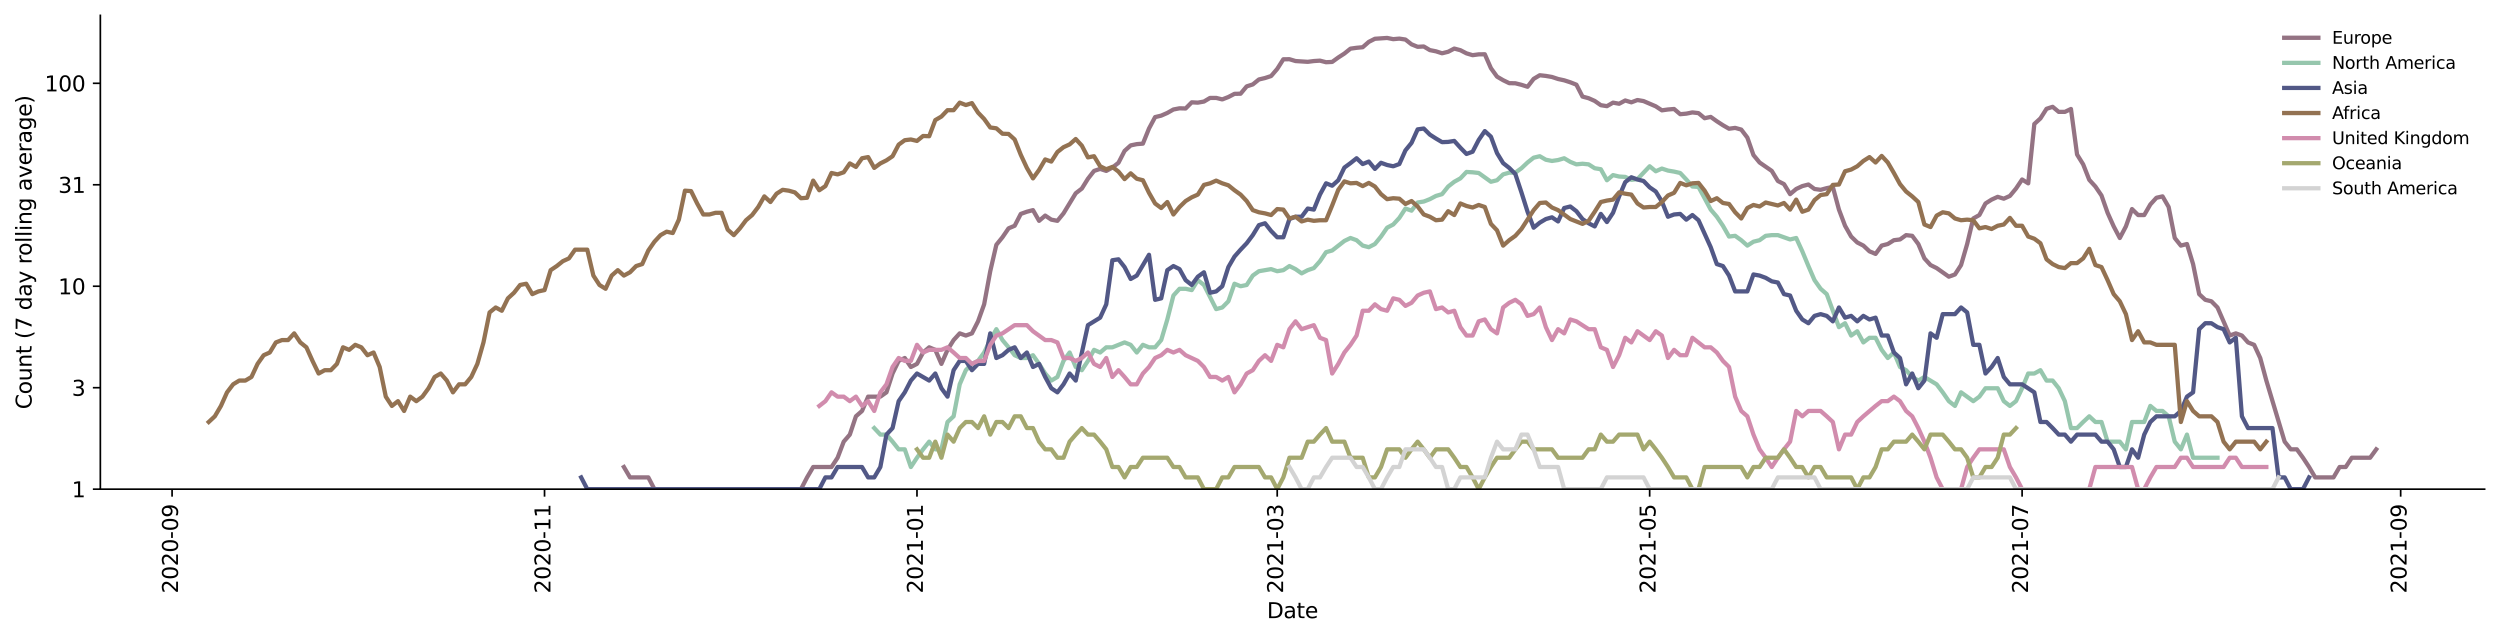 <?xml version="1.0" encoding="utf-8" standalone="no"?>
<!DOCTYPE svg PUBLIC "-//W3C//DTD SVG 1.1//EN"
  "http://www.w3.org/Graphics/SVG/1.1/DTD/svg11.dtd">
<svg height="298.621pt" version="1.1" viewBox="0 0 1170.166 298.621" width="1170.166pt" xmlns="http://www.w3.org/2000/svg" xmlns:xlink="http://www.w3.org/1999/xlink">
 <defs>
  <style type="text/css">*{stroke-linecap:butt;stroke-linejoin:round;}</style>
 </defs>
 <g id="figure_1">
  <g id="patch_1">
   <path d="M 0 298.621 
L 1170.166 298.621 
L 1170.166 0 
L 0 0 
z
" style="fill:#ffffff;"/>
  </g>
  <g id="axes_1">
   <g id="patch_2">
    <path d="M 46.966 228.96 
L 1162.966 228.96 
L 1162.966 7.2 
L 46.966 7.2 
z
" style="fill:#ffffff;"/>
   </g>
   <g id="matplotlib.axis_1">
    <g id="xtick_1">
     <g id="line2d_1">
      <defs>
       <path d="M 0 0 
L 0 3.5 
" id="m2a9123d7be" style="stroke:#000000;stroke-width:0.8;"/>
      </defs>
      <g>
       <use style="stroke:#000000;stroke-width:0.8;" x="80.546" xlink:href="#m2a9123d7be" y="228.96"/>
      </g>
     </g>
     <g id="text_1">
      <!-- 2020-09 -->
      <g transform="translate(83.305 277.743)rotate(-90)scale(0.1 -0.1)">
       <defs>
        <path d="M 1228 531 
L 3431 531 
L 3431 0 
L 469 0 
L 469 531 
Q 828 903 1448 1529 
Q 2069 2156 2228 2338 
Q 2531 2678 2651 2914 
Q 2772 3150 2772 3378 
Q 2772 3750 2511 3984 
Q 2250 4219 1831 4219 
Q 1534 4219 1204 4116 
Q 875 4013 500 3803 
L 500 4441 
Q 881 4594 1212 4672 
Q 1544 4750 1819 4750 
Q 2544 4750 2975 4387 
Q 3406 4025 3406 3419 
Q 3406 3131 3298 2873 
Q 3191 2616 2906 2266 
Q 2828 2175 2409 1742 
Q 1991 1309 1228 531 
z
" id="DejaVuSans-32" transform="scale(0.016)"/>
        <path d="M 2034 4250 
Q 1547 4250 1301 3770 
Q 1056 3291 1056 2328 
Q 1056 1369 1301 889 
Q 1547 409 2034 409 
Q 2525 409 2770 889 
Q 3016 1369 3016 2328 
Q 3016 3291 2770 3770 
Q 2525 4250 2034 4250 
z
M 2034 4750 
Q 2819 4750 3233 4129 
Q 3647 3509 3647 2328 
Q 3647 1150 3233 529 
Q 2819 -91 2034 -91 
Q 1250 -91 836 529 
Q 422 1150 422 2328 
Q 422 3509 836 4129 
Q 1250 4750 2034 4750 
z
" id="DejaVuSans-30" transform="scale(0.016)"/>
        <path d="M 313 2009 
L 1997 2009 
L 1997 1497 
L 313 1497 
L 313 2009 
z
" id="DejaVuSans-2d" transform="scale(0.016)"/>
        <path d="M 703 97 
L 703 672 
Q 941 559 1184 500 
Q 1428 441 1663 441 
Q 2288 441 2617 861 
Q 2947 1281 2994 2138 
Q 2813 1869 2534 1725 
Q 2256 1581 1919 1581 
Q 1219 1581 811 2004 
Q 403 2428 403 3163 
Q 403 3881 828 4315 
Q 1253 4750 1959 4750 
Q 2769 4750 3195 4129 
Q 3622 3509 3622 2328 
Q 3622 1225 3098 567 
Q 2575 -91 1691 -91 
Q 1453 -91 1209 -44 
Q 966 3 703 97 
z
M 1959 2075 
Q 2384 2075 2632 2365 
Q 2881 2656 2881 3163 
Q 2881 3666 2632 3958 
Q 2384 4250 1959 4250 
Q 1534 4250 1286 3958 
Q 1038 3666 1038 3163 
Q 1038 2656 1286 2365 
Q 1534 2075 1959 2075 
z
" id="DejaVuSans-39" transform="scale(0.016)"/>
       </defs>
       <use xlink:href="#DejaVuSans-32"/>
       <use x="63.623" xlink:href="#DejaVuSans-30"/>
       <use x="127.246" xlink:href="#DejaVuSans-32"/>
       <use x="190.869" xlink:href="#DejaVuSans-30"/>
       <use x="254.492" xlink:href="#DejaVuSans-2d"/>
       <use x="290.576" xlink:href="#DejaVuSans-30"/>
       <use x="354.199" xlink:href="#DejaVuSans-39"/>
      </g>
     </g>
    </g>
    <g id="xtick_2">
     <g id="line2d_2">
      <g>
       <use style="stroke:#000000;stroke-width:0.8;" x="254.876" xlink:href="#m2a9123d7be" y="228.96"/>
      </g>
     </g>
     <g id="text_2">
      <!-- 2020-11 -->
      <g transform="translate(257.635 277.743)rotate(-90)scale(0.1 -0.1)">
       <defs>
        <path d="M 794 531 
L 1825 531 
L 1825 4091 
L 703 3866 
L 703 4441 
L 1819 4666 
L 2450 4666 
L 2450 531 
L 3481 531 
L 3481 0 
L 794 0 
L 794 531 
z
" id="DejaVuSans-31" transform="scale(0.016)"/>
       </defs>
       <use xlink:href="#DejaVuSans-32"/>
       <use x="63.623" xlink:href="#DejaVuSans-30"/>
       <use x="127.246" xlink:href="#DejaVuSans-32"/>
       <use x="190.869" xlink:href="#DejaVuSans-30"/>
       <use x="254.492" xlink:href="#DejaVuSans-2d"/>
       <use x="290.576" xlink:href="#DejaVuSans-31"/>
       <use x="354.199" xlink:href="#DejaVuSans-31"/>
      </g>
     </g>
    </g>
    <g id="xtick_3">
     <g id="line2d_3">
      <g>
       <use style="stroke:#000000;stroke-width:0.8;" x="429.206" xlink:href="#m2a9123d7be" y="228.96"/>
      </g>
     </g>
     <g id="text_3">
      <!-- 2021-01 -->
      <g transform="translate(431.966 277.743)rotate(-90)scale(0.1 -0.1)">
       <use xlink:href="#DejaVuSans-32"/>
       <use x="63.623" xlink:href="#DejaVuSans-30"/>
       <use x="127.246" xlink:href="#DejaVuSans-32"/>
       <use x="190.869" xlink:href="#DejaVuSans-31"/>
       <use x="254.492" xlink:href="#DejaVuSans-2d"/>
       <use x="290.576" xlink:href="#DejaVuSans-30"/>
       <use x="354.199" xlink:href="#DejaVuSans-31"/>
      </g>
     </g>
    </g>
    <g id="xtick_4">
     <g id="line2d_4">
      <g>
       <use style="stroke:#000000;stroke-width:0.8;" x="597.821" xlink:href="#m2a9123d7be" y="228.96"/>
      </g>
     </g>
     <g id="text_4">
      <!-- 2021-03 -->
      <g transform="translate(600.58 277.743)rotate(-90)scale(0.1 -0.1)">
       <defs>
        <path d="M 2597 2516 
Q 3050 2419 3304 2112 
Q 3559 1806 3559 1356 
Q 3559 666 3084 287 
Q 2609 -91 1734 -91 
Q 1441 -91 1130 -33 
Q 819 25 488 141 
L 488 750 
Q 750 597 1062 519 
Q 1375 441 1716 441 
Q 2309 441 2620 675 
Q 2931 909 2931 1356 
Q 2931 1769 2642 2001 
Q 2353 2234 1838 2234 
L 1294 2234 
L 1294 2753 
L 1863 2753 
Q 2328 2753 2575 2939 
Q 2822 3125 2822 3475 
Q 2822 3834 2567 4026 
Q 2313 4219 1838 4219 
Q 1578 4219 1281 4162 
Q 984 4106 628 3988 
L 628 4550 
Q 988 4650 1302 4700 
Q 1616 4750 1894 4750 
Q 2613 4750 3031 4423 
Q 3450 4097 3450 3541 
Q 3450 3153 3228 2886 
Q 3006 2619 2597 2516 
z
" id="DejaVuSans-33" transform="scale(0.016)"/>
       </defs>
       <use xlink:href="#DejaVuSans-32"/>
       <use x="63.623" xlink:href="#DejaVuSans-30"/>
       <use x="127.246" xlink:href="#DejaVuSans-32"/>
       <use x="190.869" xlink:href="#DejaVuSans-31"/>
       <use x="254.492" xlink:href="#DejaVuSans-2d"/>
       <use x="290.576" xlink:href="#DejaVuSans-30"/>
       <use x="354.199" xlink:href="#DejaVuSans-33"/>
      </g>
     </g>
    </g>
    <g id="xtick_5">
     <g id="line2d_5">
      <g>
       <use style="stroke:#000000;stroke-width:0.8;" x="772.151" xlink:href="#m2a9123d7be" y="228.96"/>
      </g>
     </g>
     <g id="text_5">
      <!-- 2021-05 -->
      <g transform="translate(774.911 277.743)rotate(-90)scale(0.1 -0.1)">
       <defs>
        <path d="M 691 4666 
L 3169 4666 
L 3169 4134 
L 1269 4134 
L 1269 2991 
Q 1406 3038 1543 3061 
Q 1681 3084 1819 3084 
Q 2600 3084 3056 2656 
Q 3513 2228 3513 1497 
Q 3513 744 3044 326 
Q 2575 -91 1722 -91 
Q 1428 -91 1123 -41 
Q 819 9 494 109 
L 494 744 
Q 775 591 1075 516 
Q 1375 441 1709 441 
Q 2250 441 2565 725 
Q 2881 1009 2881 1497 
Q 2881 1984 2565 2268 
Q 2250 2553 1709 2553 
Q 1456 2553 1204 2497 
Q 953 2441 691 2322 
L 691 4666 
z
" id="DejaVuSans-35" transform="scale(0.016)"/>
       </defs>
       <use xlink:href="#DejaVuSans-32"/>
       <use x="63.623" xlink:href="#DejaVuSans-30"/>
       <use x="127.246" xlink:href="#DejaVuSans-32"/>
       <use x="190.869" xlink:href="#DejaVuSans-31"/>
       <use x="254.492" xlink:href="#DejaVuSans-2d"/>
       <use x="290.576" xlink:href="#DejaVuSans-30"/>
       <use x="354.199" xlink:href="#DejaVuSans-35"/>
      </g>
     </g>
    </g>
    <g id="xtick_6">
     <g id="line2d_6">
      <g>
       <use style="stroke:#000000;stroke-width:0.8;" x="946.482" xlink:href="#m2a9123d7be" y="228.96"/>
      </g>
     </g>
     <g id="text_6">
      <!-- 2021-07 -->
      <g transform="translate(949.241 277.743)rotate(-90)scale(0.1 -0.1)">
       <defs>
        <path d="M 525 4666 
L 3525 4666 
L 3525 4397 
L 1831 0 
L 1172 0 
L 2766 4134 
L 525 4134 
L 525 4666 
z
" id="DejaVuSans-37" transform="scale(0.016)"/>
       </defs>
       <use xlink:href="#DejaVuSans-32"/>
       <use x="63.623" xlink:href="#DejaVuSans-30"/>
       <use x="127.246" xlink:href="#DejaVuSans-32"/>
       <use x="190.869" xlink:href="#DejaVuSans-31"/>
       <use x="254.492" xlink:href="#DejaVuSans-2d"/>
       <use x="290.576" xlink:href="#DejaVuSans-30"/>
       <use x="354.199" xlink:href="#DejaVuSans-37"/>
      </g>
     </g>
    </g>
    <g id="xtick_7">
     <g id="line2d_7">
      <g>
       <use style="stroke:#000000;stroke-width:0.8;" x="1123.67" xlink:href="#m2a9123d7be" y="228.96"/>
      </g>
     </g>
     <g id="text_7">
      <!-- 2021-09 -->
      <g transform="translate(1126.429 277.743)rotate(-90)scale(0.1 -0.1)">
       <use xlink:href="#DejaVuSans-32"/>
       <use x="63.623" xlink:href="#DejaVuSans-30"/>
       <use x="127.246" xlink:href="#DejaVuSans-32"/>
       <use x="190.869" xlink:href="#DejaVuSans-31"/>
       <use x="254.492" xlink:href="#DejaVuSans-2d"/>
       <use x="290.576" xlink:href="#DejaVuSans-30"/>
       <use x="354.199" xlink:href="#DejaVuSans-39"/>
      </g>
     </g>
    </g>
    <g id="text_8">
     <!-- Date -->
     <g transform="translate(593.015 289.341)scale(0.1 -0.1)">
      <defs>
       <path d="M 1259 4147 
L 1259 519 
L 2022 519 
Q 2988 519 3436 956 
Q 3884 1394 3884 2338 
Q 3884 3275 3436 3711 
Q 2988 4147 2022 4147 
L 1259 4147 
z
M 628 4666 
L 1925 4666 
Q 3281 4666 3915 4102 
Q 4550 3538 4550 2338 
Q 4550 1131 3912 565 
Q 3275 0 1925 0 
L 628 0 
L 628 4666 
z
" id="DejaVuSans-44" transform="scale(0.016)"/>
       <path d="M 2194 1759 
Q 1497 1759 1228 1600 
Q 959 1441 959 1056 
Q 959 750 1161 570 
Q 1363 391 1709 391 
Q 2188 391 2477 730 
Q 2766 1069 2766 1631 
L 2766 1759 
L 2194 1759 
z
M 3341 1997 
L 3341 0 
L 2766 0 
L 2766 531 
Q 2569 213 2275 61 
Q 1981 -91 1556 -91 
Q 1019 -91 701 211 
Q 384 513 384 1019 
Q 384 1609 779 1909 
Q 1175 2209 1959 2209 
L 2766 2209 
L 2766 2266 
Q 2766 2663 2505 2880 
Q 2244 3097 1772 3097 
Q 1472 3097 1187 3025 
Q 903 2953 641 2809 
L 641 3341 
Q 956 3463 1253 3523 
Q 1550 3584 1831 3584 
Q 2591 3584 2966 3190 
Q 3341 2797 3341 1997 
z
" id="DejaVuSans-61" transform="scale(0.016)"/>
       <path d="M 1172 4494 
L 1172 3500 
L 2356 3500 
L 2356 3053 
L 1172 3053 
L 1172 1153 
Q 1172 725 1289 603 
Q 1406 481 1766 481 
L 2356 481 
L 2356 0 
L 1766 0 
Q 1100 0 847 248 
Q 594 497 594 1153 
L 594 3053 
L 172 3053 
L 172 3500 
L 594 3500 
L 594 4494 
L 1172 4494 
z
" id="DejaVuSans-74" transform="scale(0.016)"/>
       <path d="M 3597 1894 
L 3597 1613 
L 953 1613 
Q 991 1019 1311 708 
Q 1631 397 2203 397 
Q 2534 397 2845 478 
Q 3156 559 3463 722 
L 3463 178 
Q 3153 47 2828 -22 
Q 2503 -91 2169 -91 
Q 1331 -91 842 396 
Q 353 884 353 1716 
Q 353 2575 817 3079 
Q 1281 3584 2069 3584 
Q 2775 3584 3186 3129 
Q 3597 2675 3597 1894 
z
M 3022 2063 
Q 3016 2534 2758 2815 
Q 2500 3097 2075 3097 
Q 1594 3097 1305 2825 
Q 1016 2553 972 2059 
L 3022 2063 
z
" id="DejaVuSans-65" transform="scale(0.016)"/>
      </defs>
      <use xlink:href="#DejaVuSans-44"/>
      <use x="77.002" xlink:href="#DejaVuSans-61"/>
      <use x="138.281" xlink:href="#DejaVuSans-74"/>
      <use x="177.49" xlink:href="#DejaVuSans-65"/>
     </g>
    </g>
   </g>
   <g id="matplotlib.axis_2">
    <g id="ytick_1">
     <g id="line2d_8">
      <defs>
       <path d="M 0 0 
L -3.5 0 
" id="m59892e5619" style="stroke:#000000;stroke-width:0.8;"/>
      </defs>
      <g>
       <use style="stroke:#000000;stroke-width:0.8;" x="46.966" xlink:href="#m59892e5619" y="228.96"/>
      </g>
     </g>
     <g id="text_9">
      <!-- 1 -->
      <g transform="translate(33.603 232.759)scale(0.1 -0.1)">
       <use xlink:href="#DejaVuSans-31"/>
      </g>
     </g>
    </g>
    <g id="ytick_2">
     <g id="line2d_9">
      <g>
       <use style="stroke:#000000;stroke-width:0.8;" x="46.966" xlink:href="#m59892e5619" y="181.466"/>
      </g>
     </g>
     <g id="text_10">
      <!-- 3 -->
      <g transform="translate(33.603 185.266)scale(0.1 -0.1)">
       <use xlink:href="#DejaVuSans-33"/>
      </g>
     </g>
    </g>
    <g id="ytick_3">
     <g id="line2d_10">
      <g>
       <use style="stroke:#000000;stroke-width:0.8;" x="46.966" xlink:href="#m59892e5619" y="133.973"/>
      </g>
     </g>
     <g id="text_11">
      <!-- 10 -->
      <g transform="translate(27.241 137.772)scale(0.1 -0.1)">
       <use xlink:href="#DejaVuSans-31"/>
       <use x="63.623" xlink:href="#DejaVuSans-30"/>
      </g>
     </g>
    </g>
    <g id="ytick_4">
     <g id="line2d_11">
      <g>
       <use style="stroke:#000000;stroke-width:0.8;" x="46.966" xlink:href="#m59892e5619" y="86.479"/>
      </g>
     </g>
     <g id="text_12">
      <!-- 31 -->
      <g transform="translate(27.241 90.279)scale(0.1 -0.1)">
       <use xlink:href="#DejaVuSans-33"/>
       <use x="63.623" xlink:href="#DejaVuSans-31"/>
      </g>
     </g>
    </g>
    <g id="ytick_5">
     <g id="line2d_12">
      <g>
       <use style="stroke:#000000;stroke-width:0.8;" x="46.966" xlink:href="#m59892e5619" y="38.986"/>
      </g>
     </g>
     <g id="text_13">
      <!-- 100 -->
      <g transform="translate(20.878 42.785)scale(0.1 -0.1)">
       <use xlink:href="#DejaVuSans-31"/>
       <use x="63.623" xlink:href="#DejaVuSans-30"/>
       <use x="127.246" xlink:href="#DejaVuSans-30"/>
      </g>
     </g>
    </g>
    <g id="text_14">
     <!-- Count (7 day rolling average) -->
     <g transform="translate(14.798 191.548)rotate(-90)scale(0.1 -0.1)">
      <defs>
       <path d="M 4122 4306 
L 4122 3641 
Q 3803 3938 3442 4084 
Q 3081 4231 2675 4231 
Q 1875 4231 1450 3742 
Q 1025 3253 1025 2328 
Q 1025 1406 1450 917 
Q 1875 428 2675 428 
Q 3081 428 3442 575 
Q 3803 722 4122 1019 
L 4122 359 
Q 3791 134 3420 21 
Q 3050 -91 2638 -91 
Q 1578 -91 968 557 
Q 359 1206 359 2328 
Q 359 3453 968 4101 
Q 1578 4750 2638 4750 
Q 3056 4750 3426 4639 
Q 3797 4528 4122 4306 
z
" id="DejaVuSans-43" transform="scale(0.016)"/>
       <path d="M 1959 3097 
Q 1497 3097 1228 2736 
Q 959 2375 959 1747 
Q 959 1119 1226 758 
Q 1494 397 1959 397 
Q 2419 397 2687 759 
Q 2956 1122 2956 1747 
Q 2956 2369 2687 2733 
Q 2419 3097 1959 3097 
z
M 1959 3584 
Q 2709 3584 3137 3096 
Q 3566 2609 3566 1747 
Q 3566 888 3137 398 
Q 2709 -91 1959 -91 
Q 1206 -91 779 398 
Q 353 888 353 1747 
Q 353 2609 779 3096 
Q 1206 3584 1959 3584 
z
" id="DejaVuSans-6f" transform="scale(0.016)"/>
       <path d="M 544 1381 
L 544 3500 
L 1119 3500 
L 1119 1403 
Q 1119 906 1312 657 
Q 1506 409 1894 409 
Q 2359 409 2629 706 
Q 2900 1003 2900 1516 
L 2900 3500 
L 3475 3500 
L 3475 0 
L 2900 0 
L 2900 538 
Q 2691 219 2414 64 
Q 2138 -91 1772 -91 
Q 1169 -91 856 284 
Q 544 659 544 1381 
z
M 1991 3584 
L 1991 3584 
z
" id="DejaVuSans-75" transform="scale(0.016)"/>
       <path d="M 3513 2113 
L 3513 0 
L 2938 0 
L 2938 2094 
Q 2938 2591 2744 2837 
Q 2550 3084 2163 3084 
Q 1697 3084 1428 2787 
Q 1159 2491 1159 1978 
L 1159 0 
L 581 0 
L 581 3500 
L 1159 3500 
L 1159 2956 
Q 1366 3272 1645 3428 
Q 1925 3584 2291 3584 
Q 2894 3584 3203 3211 
Q 3513 2838 3513 2113 
z
" id="DejaVuSans-6e" transform="scale(0.016)"/>
       <path id="DejaVuSans-20" transform="scale(0.016)"/>
       <path d="M 1984 4856 
Q 1566 4138 1362 3434 
Q 1159 2731 1159 2009 
Q 1159 1288 1364 580 
Q 1569 -128 1984 -844 
L 1484 -844 
Q 1016 -109 783 600 
Q 550 1309 550 2009 
Q 550 2706 781 3412 
Q 1013 4119 1484 4856 
L 1984 4856 
z
" id="DejaVuSans-28" transform="scale(0.016)"/>
       <path d="M 2906 2969 
L 2906 4863 
L 3481 4863 
L 3481 0 
L 2906 0 
L 2906 525 
Q 2725 213 2448 61 
Q 2172 -91 1784 -91 
Q 1150 -91 751 415 
Q 353 922 353 1747 
Q 353 2572 751 3078 
Q 1150 3584 1784 3584 
Q 2172 3584 2448 3432 
Q 2725 3281 2906 2969 
z
M 947 1747 
Q 947 1113 1208 752 
Q 1469 391 1925 391 
Q 2381 391 2643 752 
Q 2906 1113 2906 1747 
Q 2906 2381 2643 2742 
Q 2381 3103 1925 3103 
Q 1469 3103 1208 2742 
Q 947 2381 947 1747 
z
" id="DejaVuSans-64" transform="scale(0.016)"/>
       <path d="M 2059 -325 
Q 1816 -950 1584 -1140 
Q 1353 -1331 966 -1331 
L 506 -1331 
L 506 -850 
L 844 -850 
Q 1081 -850 1212 -737 
Q 1344 -625 1503 -206 
L 1606 56 
L 191 3500 
L 800 3500 
L 1894 763 
L 2988 3500 
L 3597 3500 
L 2059 -325 
z
" id="DejaVuSans-79" transform="scale(0.016)"/>
       <path d="M 2631 2963 
Q 2534 3019 2420 3045 
Q 2306 3072 2169 3072 
Q 1681 3072 1420 2755 
Q 1159 2438 1159 1844 
L 1159 0 
L 581 0 
L 581 3500 
L 1159 3500 
L 1159 2956 
Q 1341 3275 1631 3429 
Q 1922 3584 2338 3584 
Q 2397 3584 2469 3576 
Q 2541 3569 2628 3553 
L 2631 2963 
z
" id="DejaVuSans-72" transform="scale(0.016)"/>
       <path d="M 603 4863 
L 1178 4863 
L 1178 0 
L 603 0 
L 603 4863 
z
" id="DejaVuSans-6c" transform="scale(0.016)"/>
       <path d="M 603 3500 
L 1178 3500 
L 1178 0 
L 603 0 
L 603 3500 
z
M 603 4863 
L 1178 4863 
L 1178 4134 
L 603 4134 
L 603 4863 
z
" id="DejaVuSans-69" transform="scale(0.016)"/>
       <path d="M 2906 1791 
Q 2906 2416 2648 2759 
Q 2391 3103 1925 3103 
Q 1463 3103 1205 2759 
Q 947 2416 947 1791 
Q 947 1169 1205 825 
Q 1463 481 1925 481 
Q 2391 481 2648 825 
Q 2906 1169 2906 1791 
z
M 3481 434 
Q 3481 -459 3084 -895 
Q 2688 -1331 1869 -1331 
Q 1566 -1331 1297 -1286 
Q 1028 -1241 775 -1147 
L 775 -588 
Q 1028 -725 1275 -790 
Q 1522 -856 1778 -856 
Q 2344 -856 2625 -561 
Q 2906 -266 2906 331 
L 2906 616 
Q 2728 306 2450 153 
Q 2172 0 1784 0 
Q 1141 0 747 490 
Q 353 981 353 1791 
Q 353 2603 747 3093 
Q 1141 3584 1784 3584 
Q 2172 3584 2450 3431 
Q 2728 3278 2906 2969 
L 2906 3500 
L 3481 3500 
L 3481 434 
z
" id="DejaVuSans-67" transform="scale(0.016)"/>
       <path d="M 191 3500 
L 800 3500 
L 1894 563 
L 2988 3500 
L 3597 3500 
L 2284 0 
L 1503 0 
L 191 3500 
z
" id="DejaVuSans-76" transform="scale(0.016)"/>
       <path d="M 513 4856 
L 1013 4856 
Q 1481 4119 1714 3412 
Q 1947 2706 1947 2009 
Q 1947 1309 1714 600 
Q 1481 -109 1013 -844 
L 513 -844 
Q 928 -128 1133 580 
Q 1338 1288 1338 2009 
Q 1338 2731 1133 3434 
Q 928 4138 513 4856 
z
" id="DejaVuSans-29" transform="scale(0.016)"/>
      </defs>
      <use xlink:href="#DejaVuSans-43"/>
      <use x="69.824" xlink:href="#DejaVuSans-6f"/>
      <use x="131.006" xlink:href="#DejaVuSans-75"/>
      <use x="194.385" xlink:href="#DejaVuSans-6e"/>
      <use x="257.764" xlink:href="#DejaVuSans-74"/>
      <use x="296.973" xlink:href="#DejaVuSans-20"/>
      <use x="328.76" xlink:href="#DejaVuSans-28"/>
      <use x="367.773" xlink:href="#DejaVuSans-37"/>
      <use x="431.396" xlink:href="#DejaVuSans-20"/>
      <use x="463.184" xlink:href="#DejaVuSans-64"/>
      <use x="526.66" xlink:href="#DejaVuSans-61"/>
      <use x="587.939" xlink:href="#DejaVuSans-79"/>
      <use x="647.119" xlink:href="#DejaVuSans-20"/>
      <use x="678.906" xlink:href="#DejaVuSans-72"/>
      <use x="717.77" xlink:href="#DejaVuSans-6f"/>
      <use x="778.951" xlink:href="#DejaVuSans-6c"/>
      <use x="806.734" xlink:href="#DejaVuSans-6c"/>
      <use x="834.518" xlink:href="#DejaVuSans-69"/>
      <use x="862.301" xlink:href="#DejaVuSans-6e"/>
      <use x="925.68" xlink:href="#DejaVuSans-67"/>
      <use x="989.156" xlink:href="#DejaVuSans-20"/>
      <use x="1020.943" xlink:href="#DejaVuSans-61"/>
      <use x="1082.223" xlink:href="#DejaVuSans-76"/>
      <use x="1141.402" xlink:href="#DejaVuSans-65"/>
      <use x="1202.926" xlink:href="#DejaVuSans-72"/>
      <use x="1244.039" xlink:href="#DejaVuSans-61"/>
      <use x="1305.318" xlink:href="#DejaVuSans-67"/>
      <use x="1368.795" xlink:href="#DejaVuSans-65"/>
      <use x="1430.318" xlink:href="#DejaVuSans-29"/>
     </g>
    </g>
   </g>
   <g id="line2d_13">
    <path clip-path="url(#p8b5323e9a8)" d="M 292.028 218.593 
L 294.886 223.452 
L 303.46 223.452 
L 306.318 228.96 
L 374.907 228.96 
L 377.765 223.452 
L 380.622 218.593 
L 389.196 218.593 
L 392.054 214.246 
L 394.912 206.725 
L 397.77 203.423 
L 400.628 194.858 
L 403.485 192.357 
L 406.343 185.652 
L 412.059 185.652 
L 414.917 183.64 
L 417.775 174.829 
L 420.633 168.926 
L 423.491 167.573 
L 426.348 171.772 
L 429.206 170.324 
L 432.064 164.994 
L 434.922 162.567 
L 437.78 163.763 
L 440.638 170.324 
L 443.496 163.763 
L 446.354 159.174 
L 449.211 156.04 
L 452.069 157.058 
L 454.927 156.04 
L 457.785 150.406 
L 460.643 142.448 
L 463.501 126.946 
L 466.359 114.584 
L 469.217 111.056 
L 472.074 106.879 
L 474.932 105.675 
L 477.79 100.129 
L 480.648 99.104 
L 483.506 98.352 
L 486.364 103.366 
L 489.222 100.915 
L 492.08 102.809 
L 494.937 103.366 
L 497.795 99.87 
L 503.511 90.459 
L 506.369 88.261 
L 509.227 83.663 
L 512.085 80.001 
L 514.943 79.056 
L 517.8 80.001 
L 520.658 78.438 
L 523.516 76.2 
L 526.374 70.637 
L 529.232 68.054 
L 532.09 67.462 
L 534.948 67.228 
L 537.806 60.157 
L 540.663 54.809 
L 543.521 54.123 
L 546.379 52.866 
L 549.237 51.248 
L 552.095 50.696 
L 554.953 50.775 
L 557.811 47.897 
L 560.669 48.044 
L 563.526 47.533 
L 566.384 45.829 
L 569.242 45.829 
L 572.1 46.53 
L 574.958 45.414 
L 577.816 43.926 
L 580.674 43.859 
L 583.532 40.425 
L 586.389 39.52 
L 589.247 37.198 
L 592.105 36.526 
L 594.963 35.593 
L 597.821 32.258 
L 600.679 27.757 
L 603.537 27.712 
L 606.395 28.573 
L 612.11 28.941 
L 614.968 28.573 
L 617.826 28.39 
L 620.684 29.126 
L 623.542 28.987 
L 626.4 26.912 
L 629.258 25.063 
L 632.115 22.773 
L 634.973 22.377 
L 637.831 22.102 
L 640.689 19.597 
L 643.547 18.149 
L 649.263 17.76 
L 652.121 18.328 
L 654.978 18.078 
L 657.836 18.507 
L 660.694 20.755 
L 663.552 21.907 
L 666.41 21.752 
L 669.268 23.455 
L 672.126 24.025 
L 674.984 24.937 
L 677.841 24.231 
L 680.699 22.733 
L 683.557 23.496 
L 686.415 24.979 
L 689.273 25.827 
L 692.131 25.444 
L 694.989 25.401 
L 697.847 31.909 
L 700.704 35.865 
L 703.562 37.538 
L 706.42 38.927 
L 709.278 38.986 
L 712.136 39.699 
L 714.994 40.608 
L 717.852 36.917 
L 720.71 35.215 
L 723.567 35.539 
L 726.425 36.03 
L 729.283 36.973 
L 732.141 37.595 
L 734.999 38.517 
L 737.857 39.639 
L 740.715 45.208 
L 743.573 45.968 
L 746.43 47.244 
L 749.288 49.235 
L 752.146 49.691 
L 755.004 48.044 
L 757.862 48.561 
L 760.72 47.029 
L 763.578 47.897 
L 766.436 46.815 
L 769.293 47.316 
L 775.009 49.768 
L 777.867 51.647 
L 780.725 51.248 
L 783.583 51.011 
L 786.441 53.448 
L 789.299 53.197 
L 792.156 52.619 
L 795.014 52.949 
L 797.872 55.331 
L 800.73 54.722 
L 803.588 56.757 
L 806.446 58.611 
L 809.304 60.255 
L 812.162 59.863 
L 815.019 60.652 
L 817.877 64.405 
L 820.735 72.586 
L 823.593 76.055 
L 829.309 80.001 
L 832.167 84.721 
L 835.025 86.175 
L 837.882 90.872 
L 840.74 88.457 
L 843.598 87.11 
L 846.456 86.36 
L 849.314 88.457 
L 852.172 88.849 
L 855.03 88.067 
L 857.888 87.49 
L 860.745 98.104 
L 863.603 105.675 
L 866.461 110.719 
L 869.319 113.494 
L 872.177 114.954 
L 875.035 117.641 
L 877.893 118.849 
L 880.751 114.954 
L 883.608 114.217 
L 886.466 112.431 
L 889.324 112.083 
L 892.182 110.054 
L 895.04 110.385 
L 897.898 114.217 
L 900.756 120.943 
L 903.614 124.066 
L 906.471 125.481 
L 912.187 129.509 
L 915.045 128.464 
L 917.903 124.066 
L 920.761 114.217 
L 923.619 102.259 
L 926.477 100.651 
L 929.334 95.241 
L 932.192 93.438 
L 935.05 92.135 
L 937.908 92.999 
L 940.766 91.71 
L 943.624 88.261 
L 946.482 84.012 
L 949.34 85.806 
L 952.197 58.046 
L 955.055 55.419 
L 957.913 50.932 
L 960.771 49.998 
L 963.629 52.374 
L 966.487 52.374 
L 969.345 51.011 
L 972.203 72.321 
L 975.06 76.932 
L 977.918 84.188 
L 980.776 87.3 
L 983.634 91.499 
L 986.492 99.613 
L 989.35 105.972 
L 992.208 111.396 
L 995.065 105.972 
L 997.923 97.858 
L 1000.781 100.651 
L 1003.639 100.651 
L 1006.497 95.705 
L 1009.355 92.565 
L 1012.213 91.922 
L 1015.071 96.887 
L 1017.928 111.396 
L 1020.786 114.954 
L 1023.644 114.217 
L 1026.502 123.606 
L 1029.36 137.67 
L 1032.218 140.332 
L 1035.076 141.025 
L 1037.934 143.921 
L 1043.649 157.058 
L 1046.507 156.04 
L 1049.365 157.058 
L 1052.223 160.274 
L 1055.081 161.405 
L 1057.939 167.573 
L 1060.797 178.131 
L 1069.37 206.725 
L 1072.228 210.315 
L 1075.086 210.315 
L 1077.944 214.246 
L 1080.802 218.593 
L 1083.66 223.452 
L 1092.233 223.452 
L 1095.091 218.593 
L 1097.949 218.593 
L 1100.807 214.246 
L 1109.38 214.246 
L 1112.238 210.315 
L 1112.238 210.315 
" style="fill:none;stroke:#947383;stroke-linecap:square;stroke-width:2;"/>
   </g>
   <g id="line2d_14">
    <path clip-path="url(#p8b5323e9a8)" d="M 409.201 200.366 
L 412.059 203.423 
L 414.917 203.423 
L 417.775 206.725 
L 420.633 210.315 
L 423.491 210.315 
L 426.348 218.593 
L 429.206 214.246 
L 432.064 210.315 
L 434.922 206.725 
L 437.78 210.315 
L 440.638 210.315 
L 443.496 197.52 
L 446.354 194.858 
L 449.211 179.887 
L 452.069 173.272 
L 454.927 170.324 
L 457.785 168.926 
L 460.643 164.994 
L 463.501 159.174 
L 466.359 154.075 
L 469.217 159.174 
L 472.074 162.567 
L 474.932 166.264 
L 477.79 167.573 
L 480.648 167.573 
L 483.506 166.264 
L 486.364 170.324 
L 489.222 174.829 
L 492.08 178.131 
L 494.937 176.447 
L 497.795 168.926 
L 500.653 164.994 
L 503.511 171.772 
L 506.369 173.272 
L 509.227 168.926 
L 512.085 163.763 
L 514.943 164.994 
L 517.8 162.567 
L 520.658 162.567 
L 526.374 160.274 
L 529.232 161.405 
L 532.09 164.994 
L 534.948 161.405 
L 537.806 162.567 
L 540.663 162.567 
L 543.521 159.174 
L 546.379 149.537 
L 549.237 138.319 
L 552.095 135.169 
L 554.953 135.169 
L 557.811 135.78 
L 560.669 131.127 
L 563.526 133.388 
L 569.242 144.678 
L 572.1 143.921 
L 574.958 141.025 
L 577.816 132.811 
L 580.674 133.973 
L 583.532 133.388 
L 586.389 128.983 
L 589.247 126.946 
L 594.963 125.963 
L 597.821 126.946 
L 600.679 126.452 
L 603.537 124.533 
L 606.395 125.963 
L 609.252 127.952 
L 612.11 126.452 
L 614.968 125.481 
L 617.826 122.253 
L 620.684 118.04 
L 623.542 117.246 
L 629.258 112.782 
L 632.115 111.396 
L 634.973 112.431 
L 637.831 114.954 
L 640.689 115.704 
L 643.547 114.217 
L 646.405 110.719 
L 649.263 106.575 
L 652.121 105.085 
L 654.978 101.986 
L 657.836 97.613 
L 660.694 98.601 
L 663.552 94.783 
L 666.41 94.33 
L 669.268 93.218 
L 672.126 91.71 
L 674.984 90.872 
L 677.841 87.3 
L 680.699 85.079 
L 683.557 83.489 
L 686.415 80.482 
L 689.273 80.643 
L 692.131 80.968 
L 697.847 85.079 
L 700.704 84.365 
L 703.562 81.625 
L 706.42 80.805 
L 709.278 80.805 
L 712.136 78.746 
L 714.994 76.055 
L 717.852 73.802 
L 720.71 73.122 
L 723.567 74.772 
L 726.425 75.337 
L 729.283 74.913 
L 732.141 74.077 
L 734.999 75.766 
L 737.857 76.932 
L 740.715 76.638 
L 743.573 76.932 
L 746.43 78.746 
L 749.288 79.212 
L 752.146 84.365 
L 755.004 81.958 
L 757.862 82.632 
L 760.72 82.802 
L 763.578 84.188 
L 766.436 83.837 
L 772.151 77.829 
L 775.009 80.161 
L 777.867 78.901 
L 780.725 79.842 
L 783.583 80.321 
L 786.441 80.968 
L 789.299 84.012 
L 792.156 87.3 
L 795.014 87.49 
L 800.73 98.104 
L 803.588 101.447 
L 806.446 105.675 
L 809.304 110.719 
L 812.162 110.385 
L 815.019 112.431 
L 817.877 114.954 
L 820.735 113.136 
L 823.593 112.431 
L 826.451 110.385 
L 829.309 110.054 
L 832.167 110.054 
L 837.882 112.083 
L 840.74 111.396 
L 843.598 117.641 
L 846.456 124.533 
L 849.314 131.127 
L 852.172 135.169 
L 855.03 137.67 
L 860.745 153.127 
L 863.603 151.293 
L 866.461 157.058 
L 869.319 155.046 
L 872.177 160.274 
L 875.035 158.103 
L 877.893 158.103 
L 880.751 163.763 
L 883.608 167.573 
L 886.466 164.994 
L 889.324 171.772 
L 892.182 173.272 
L 895.04 176.447 
L 897.898 178.131 
L 900.756 176.447 
L 906.471 179.887 
L 909.329 183.64 
L 912.187 187.768 
L 915.045 189.999 
L 917.903 183.64 
L 923.619 187.768 
L 926.477 185.652 
L 929.334 181.721 
L 935.05 181.721 
L 937.908 187.768 
L 940.766 189.999 
L 943.624 187.768 
L 946.482 181.721 
L 949.34 174.829 
L 952.197 174.829 
L 955.055 173.272 
L 957.913 178.131 
L 960.771 178.131 
L 963.629 181.721 
L 966.487 187.768 
L 969.345 200.366 
L 972.203 200.366 
L 975.06 197.52 
L 977.918 194.858 
L 980.776 197.52 
L 983.634 197.52 
L 986.492 206.725 
L 992.208 206.725 
L 995.065 210.315 
L 997.923 197.52 
L 1003.639 197.52 
L 1006.497 189.999 
L 1009.355 192.357 
L 1012.213 192.357 
L 1015.071 194.858 
L 1017.928 206.725 
L 1020.786 210.315 
L 1023.644 203.423 
L 1026.502 214.246 
L 1037.934 214.246 
L 1037.934 214.246 
" style="fill:none;stroke:#96c6ad;stroke-linecap:square;stroke-width:2;"/>
   </g>
   <g id="line2d_15">
    <path clip-path="url(#p8b5323e9a8)" d="M 272.023 223.452 
L 274.881 228.96 
L 383.48 228.96 
L 386.338 223.452 
L 389.196 223.452 
L 392.054 218.593 
L 403.485 218.593 
L 406.343 223.452 
L 409.201 223.452 
L 412.059 218.593 
L 414.917 203.423 
L 417.775 200.366 
L 420.633 187.768 
L 423.491 183.64 
L 426.348 178.131 
L 429.206 174.829 
L 434.922 178.131 
L 437.78 174.829 
L 440.638 181.721 
L 443.496 185.652 
L 446.354 173.272 
L 449.211 168.926 
L 452.069 168.926 
L 454.927 173.272 
L 457.785 170.324 
L 460.643 170.324 
L 463.501 156.04 
L 466.359 167.573 
L 469.217 166.264 
L 472.074 163.763 
L 474.932 162.567 
L 477.79 167.573 
L 480.648 164.994 
L 483.506 171.772 
L 486.364 170.324 
L 489.222 176.447 
L 492.08 181.721 
L 494.937 183.64 
L 497.795 179.887 
L 500.653 174.829 
L 503.511 178.131 
L 509.227 152.2 
L 514.943 148.687 
L 517.8 142.448 
L 520.658 121.812 
L 523.516 121.375 
L 526.374 125.004 
L 529.232 130.58 
L 532.09 128.983 
L 537.806 119.259 
L 540.663 140.332 
L 543.521 139.65 
L 546.379 126.452 
L 549.237 124.533 
L 552.095 125.963 
L 554.953 131.127 
L 557.811 133.388 
L 560.669 129.509 
L 563.526 127.446 
L 566.384 137.03 
L 569.242 136.4 
L 572.1 133.973 
L 574.958 125.004 
L 577.816 120.093 
L 580.674 116.855 
L 583.532 113.854 
L 586.389 110.054 
L 589.247 105.379 
L 592.105 104.504 
L 594.963 108.12 
L 597.821 111.056 
L 600.679 111.056 
L 603.537 102.533 
L 606.395 101.447 
L 609.252 101.447 
L 612.11 97.613 
L 614.968 98.104 
L 617.826 91.08 
L 620.684 85.806 
L 623.542 86.921 
L 626.4 84.365 
L 629.258 78.438 
L 632.115 76.345 
L 634.973 74.077 
L 637.831 76.785 
L 640.689 75.623 
L 643.547 79.056 
L 646.405 76.2 
L 649.263 77.229 
L 652.121 77.829 
L 654.978 76.785 
L 657.836 70.384 
L 660.694 66.879 
L 663.552 60.553 
L 666.41 60.157 
L 669.268 63.01 
L 672.126 64.844 
L 674.984 66.532 
L 677.841 66.418 
L 680.699 65.962 
L 683.557 69.141 
L 686.415 72.057 
L 689.273 71.019 
L 692.131 65.511 
L 694.989 61.356 
L 697.847 63.971 
L 700.704 71.665 
L 703.562 76.345 
L 706.42 78.592 
L 709.278 81.46 
L 712.136 90.051 
L 714.994 99.104 
L 717.852 106.575 
L 720.71 104.217 
L 723.567 102.533 
L 726.425 101.716 
L 729.283 103.648 
L 732.141 97.369 
L 734.999 96.648 
L 737.857 98.852 
L 740.715 102.533 
L 743.573 104.504 
L 746.43 105.972 
L 749.288 100.129 
L 752.146 103.931 
L 755.004 99.613 
L 757.862 91.922 
L 760.72 85.26 
L 763.578 82.972 
L 766.436 84.012 
L 769.293 84.721 
L 772.151 87.682 
L 775.009 89.647 
L 777.867 94.33 
L 780.725 101.447 
L 783.583 100.389 
L 786.441 100.129 
L 789.299 102.809 
L 792.156 100.651 
L 795.014 103.086 
L 800.73 115.704 
L 803.588 123.606 
L 806.446 124.533 
L 809.304 128.983 
L 812.162 136.4 
L 817.877 136.4 
L 820.735 128.464 
L 823.593 128.983 
L 826.451 130.041 
L 829.309 131.68 
L 832.167 132.242 
L 835.025 137.67 
L 837.882 138.319 
L 840.74 145.449 
L 843.598 149.537 
L 846.456 151.293 
L 849.314 147.853 
L 852.172 147.036 
L 855.03 147.853 
L 857.888 150.406 
L 860.745 143.921 
L 863.603 148.687 
L 866.461 147.853 
L 869.319 150.406 
L 872.177 147.853 
L 875.035 149.537 
L 877.893 148.687 
L 880.751 157.058 
L 883.608 157.058 
L 886.466 164.994 
L 889.324 167.573 
L 892.182 179.887 
L 895.04 174.829 
L 897.898 181.721 
L 900.756 178.131 
L 903.614 156.04 
L 906.471 158.103 
L 909.329 147.036 
L 915.045 147.036 
L 917.903 143.921 
L 920.761 146.235 
L 923.619 161.405 
L 926.477 161.405 
L 929.334 174.829 
L 932.192 171.772 
L 935.05 167.573 
L 937.908 176.447 
L 940.766 179.887 
L 946.482 179.887 
L 952.197 183.64 
L 955.055 197.52 
L 957.913 197.52 
L 960.771 200.366 
L 963.629 203.423 
L 966.487 203.423 
L 969.345 206.725 
L 972.203 203.423 
L 980.776 203.423 
L 983.634 206.725 
L 986.492 206.725 
L 989.35 210.315 
L 992.208 218.593 
L 995.065 218.593 
L 997.923 210.315 
L 1000.781 214.246 
L 1003.639 203.423 
L 1006.497 197.52 
L 1009.355 194.858 
L 1017.928 194.858 
L 1020.786 192.357 
L 1023.644 185.652 
L 1026.502 183.64 
L 1029.36 154.075 
L 1032.218 151.293 
L 1035.076 151.293 
L 1037.934 153.127 
L 1040.791 154.075 
L 1043.649 160.274 
L 1046.507 158.103 
L 1049.365 194.858 
L 1052.223 200.366 
L 1063.654 200.366 
L 1066.512 223.452 
L 1069.37 223.452 
L 1072.228 228.96 
L 1077.944 228.96 
L 1080.802 223.452 
L 1080.802 223.452 
" style="fill:none;stroke:#525886;stroke-linecap:square;stroke-width:2;"/>
   </g>
   <g id="line2d_16">
    <path clip-path="url(#p8b5323e9a8)" d="M 97.693 197.52 
L 100.551 194.858 
L 103.409 189.999 
L 106.267 183.64 
L 109.124 179.887 
L 111.982 178.131 
L 114.84 178.131 
L 117.698 176.447 
L 120.556 170.324 
L 123.414 166.264 
L 126.272 164.994 
L 129.13 160.274 
L 131.987 159.174 
L 134.845 159.174 
L 137.703 156.04 
L 140.561 160.274 
L 143.419 162.567 
L 146.277 168.926 
L 149.135 174.829 
L 151.993 173.272 
L 154.85 173.272 
L 157.708 170.324 
L 160.566 162.567 
L 163.424 163.763 
L 166.282 161.405 
L 169.14 162.567 
L 171.998 166.264 
L 174.856 164.994 
L 177.713 171.772 
L 180.571 185.652 
L 183.429 189.999 
L 186.287 187.768 
L 189.145 192.357 
L 192.003 185.652 
L 194.861 187.768 
L 197.719 185.652 
L 200.576 181.721 
L 203.434 176.447 
L 206.292 174.829 
L 209.15 178.131 
L 212.008 183.64 
L 214.866 179.887 
L 217.724 179.887 
L 220.582 176.447 
L 223.439 170.324 
L 226.297 160.274 
L 229.155 146.235 
L 232.013 143.921 
L 234.871 145.449 
L 237.729 139.65 
L 240.587 137.03 
L 243.444 133.388 
L 246.302 132.811 
L 249.16 137.67 
L 252.018 136.4 
L 254.876 135.78 
L 257.734 126.452 
L 260.592 124.533 
L 263.45 122.253 
L 266.307 120.943 
L 269.165 116.855 
L 274.881 116.855 
L 277.739 128.983 
L 280.597 133.388 
L 283.455 135.169 
L 286.313 128.983 
L 289.17 126.452 
L 292.028 128.983 
L 294.886 127.446 
L 297.744 124.533 
L 300.602 123.606 
L 303.46 117.246 
L 306.318 113.136 
L 309.176 110.054 
L 312.033 108.436 
L 314.891 109.076 
L 317.749 102.809 
L 320.607 89.246 
L 323.465 89.446 
L 326.323 95.241 
L 329.181 100.389 
L 332.039 100.389 
L 334.896 99.613 
L 337.754 99.613 
L 340.612 107.495 
L 343.47 110.054 
L 346.328 106.879 
L 349.186 103.086 
L 352.044 100.651 
L 354.902 96.887 
L 357.759 91.922 
L 360.617 94.556 
L 363.475 90.665 
L 366.333 88.849 
L 369.191 89.246 
L 372.049 90.051 
L 374.907 92.781 
L 377.765 92.565 
L 380.622 84.543 
L 383.48 89.047 
L 386.338 87.11 
L 389.196 80.968 
L 392.054 81.625 
L 394.912 80.643 
L 397.77 76.491 
L 400.628 78.133 
L 403.485 74.077 
L 406.343 73.528 
L 409.201 78.592 
L 412.059 76.491 
L 414.917 75.054 
L 417.775 73.122 
L 420.633 67.698 
L 423.491 65.623 
L 426.348 65.287 
L 429.206 65.962 
L 432.064 63.648 
L 434.922 63.755 
L 437.78 56.216 
L 440.638 54.55 
L 443.496 51.567 
L 446.354 51.567 
L 449.211 48.044 
L 452.069 49.16 
L 454.927 48.265 
L 457.785 52.701 
L 460.643 55.683 
L 463.501 59.667 
L 466.359 60.058 
L 469.217 62.59 
L 472.074 62.695 
L 474.932 65.287 
L 477.79 72.453 
L 480.648 78.592 
L 483.506 83.489 
L 486.364 79.526 
L 489.222 74.632 
L 492.08 75.623 
L 494.937 71.148 
L 497.795 68.897 
L 500.653 67.58 
L 503.511 65.065 
L 506.369 68.173 
L 509.227 73.665 
L 512.085 73.122 
L 514.943 77.829 
L 517.8 79.212 
L 520.658 78.133 
L 523.516 80.321 
L 526.374 83.837 
L 529.232 81.131 
L 532.09 83.663 
L 534.948 84.365 
L 537.806 90.255 
L 540.663 95.241 
L 543.521 97.369 
L 546.379 94.556 
L 549.237 100.389 
L 552.095 96.887 
L 554.953 94.105 
L 557.811 92.349 
L 560.669 91.08 
L 563.526 86.546 
L 566.384 85.806 
L 569.242 84.543 
L 572.1 85.806 
L 574.958 86.733 
L 577.816 89.047 
L 580.674 91.08 
L 583.532 94.105 
L 586.389 98.352 
L 589.247 99.358 
L 592.105 99.87 
L 594.963 100.651 
L 597.821 97.858 
L 600.679 98.104 
L 603.537 102.259 
L 606.395 101.447 
L 609.252 103.648 
L 612.11 102.809 
L 614.968 103.366 
L 617.826 103.086 
L 620.684 103.086 
L 623.542 96.174 
L 626.4 88.849 
L 629.258 84.9 
L 632.115 85.806 
L 634.973 85.623 
L 637.831 87.11 
L 640.689 85.623 
L 643.547 87.3 
L 646.405 90.872 
L 649.263 93.218 
L 652.121 92.781 
L 654.978 92.999 
L 657.836 95.472 
L 660.694 94.105 
L 663.552 96.648 
L 666.41 100.389 
L 669.268 101.447 
L 672.126 103.086 
L 674.984 102.809 
L 677.841 98.852 
L 680.699 100.651 
L 683.557 95.241 
L 686.415 96.41 
L 689.273 97.128 
L 692.131 95.939 
L 694.989 96.887 
L 697.847 104.794 
L 700.704 107.806 
L 703.562 114.954 
L 706.42 112.431 
L 709.278 110.385 
L 712.136 107.186 
L 717.852 98.352 
L 720.71 95.012 
L 723.567 94.783 
L 726.425 97.128 
L 729.283 98.352 
L 734.999 102.533 
L 740.715 104.794 
L 743.573 103.366 
L 746.43 99.104 
L 749.288 94.556 
L 752.146 93.881 
L 755.004 93.438 
L 757.862 90.051 
L 760.72 90.665 
L 763.578 91.08 
L 766.436 95.241 
L 769.293 97.128 
L 772.151 96.887 
L 775.009 96.887 
L 777.867 94.556 
L 780.725 91.499 
L 783.583 90.255 
L 786.441 85.623 
L 789.299 86.733 
L 792.156 85.806 
L 795.014 85.623 
L 797.872 89.246 
L 800.73 94.105 
L 803.588 92.781 
L 806.446 95.012 
L 809.304 95.472 
L 812.162 99.358 
L 815.019 102.259 
L 817.877 97.369 
L 820.735 95.939 
L 823.593 96.648 
L 826.451 94.783 
L 832.167 96.174 
L 835.025 95.012 
L 837.882 98.104 
L 840.74 93.438 
L 843.598 99.104 
L 846.456 98.104 
L 849.314 93.659 
L 852.172 91.289 
L 855.03 90.872 
L 857.888 86.546 
L 860.745 86.36 
L 863.603 80.161 
L 866.461 79.369 
L 869.319 77.829 
L 872.177 75.337 
L 875.035 73.528 
L 877.893 76.055 
L 880.751 72.987 
L 883.608 76.055 
L 886.466 80.968 
L 889.324 86.175 
L 892.182 89.647 
L 895.04 91.922 
L 897.898 94.556 
L 900.756 105.085 
L 903.614 106.272 
L 906.471 100.915 
L 909.329 99.358 
L 912.187 99.87 
L 915.045 102.259 
L 917.903 103.086 
L 920.761 102.809 
L 923.619 103.086 
L 926.477 106.879 
L 929.334 106.272 
L 932.192 107.186 
L 935.05 105.675 
L 937.908 105.085 
L 940.766 101.986 
L 943.624 105.675 
L 946.482 105.675 
L 949.34 110.719 
L 952.197 111.738 
L 955.055 113.854 
L 957.913 121.375 
L 960.771 123.606 
L 963.629 125.004 
L 966.487 125.481 
L 969.345 123.15 
L 972.203 123.15 
L 975.06 120.943 
L 977.918 116.468 
L 980.776 124.066 
L 983.634 125.004 
L 986.492 131.127 
L 989.35 137.67 
L 992.208 141.025 
L 995.065 147.036 
L 997.923 159.174 
L 1000.781 155.046 
L 1003.639 160.274 
L 1006.497 160.274 
L 1009.355 161.405 
L 1017.928 161.405 
L 1020.786 197.52 
L 1023.644 187.768 
L 1026.502 192.357 
L 1029.36 194.858 
L 1035.076 194.858 
L 1037.934 197.52 
L 1040.791 206.725 
L 1043.649 210.315 
L 1046.507 206.725 
L 1055.081 206.725 
L 1057.939 210.315 
L 1060.797 206.725 
L 1060.797 206.725 
" style="fill:none;stroke:#937252;stroke-linecap:square;stroke-width:2;"/>
   </g>
   <g id="line2d_17">
    <path clip-path="url(#p8b5323e9a8)" d="M 383.48 189.999 
L 386.338 187.768 
L 389.196 183.64 
L 392.054 185.652 
L 394.912 185.652 
L 397.77 187.768 
L 400.628 185.652 
L 403.485 189.999 
L 406.343 187.768 
L 409.201 192.357 
L 412.059 183.64 
L 414.917 179.887 
L 417.775 171.772 
L 420.633 167.573 
L 423.491 168.926 
L 426.348 168.926 
L 429.206 161.405 
L 432.064 164.994 
L 434.922 163.763 
L 440.638 163.763 
L 443.496 162.567 
L 446.354 164.994 
L 449.211 167.573 
L 452.069 167.573 
L 454.927 170.324 
L 457.785 168.926 
L 460.643 168.926 
L 463.501 161.405 
L 466.359 157.058 
L 469.217 156.04 
L 474.932 152.2 
L 480.648 152.2 
L 483.506 155.046 
L 489.222 159.174 
L 492.08 159.174 
L 494.937 160.274 
L 497.795 167.573 
L 500.653 167.573 
L 503.511 168.926 
L 506.369 167.573 
L 509.227 164.994 
L 512.085 170.324 
L 514.943 171.772 
L 517.8 167.573 
L 520.658 176.447 
L 523.516 173.272 
L 526.374 176.447 
L 529.232 179.887 
L 532.09 179.887 
L 534.948 174.829 
L 537.806 171.772 
L 540.663 167.573 
L 543.521 166.264 
L 546.379 163.763 
L 549.237 164.994 
L 552.095 163.763 
L 554.953 166.264 
L 560.669 168.926 
L 563.526 171.772 
L 566.384 176.447 
L 569.242 176.447 
L 572.1 178.131 
L 574.958 176.447 
L 577.816 183.64 
L 580.674 179.887 
L 583.532 174.829 
L 586.389 173.272 
L 589.247 168.926 
L 592.105 166.264 
L 594.963 168.926 
L 597.821 161.405 
L 600.679 162.567 
L 603.537 154.075 
L 606.395 150.406 
L 609.252 154.075 
L 614.968 152.2 
L 617.826 158.103 
L 620.684 159.174 
L 623.542 174.829 
L 626.4 170.324 
L 629.258 164.994 
L 632.115 161.405 
L 634.973 157.058 
L 637.831 145.449 
L 640.689 145.449 
L 643.547 142.448 
L 646.405 144.678 
L 649.263 145.449 
L 652.121 139.65 
L 654.978 140.332 
L 657.836 143.178 
L 660.694 141.73 
L 663.552 138.319 
L 666.41 137.03 
L 669.268 136.4 
L 672.126 144.678 
L 674.984 143.921 
L 677.841 146.235 
L 680.699 145.449 
L 683.557 153.127 
L 686.415 157.058 
L 689.273 157.058 
L 692.131 150.406 
L 694.989 149.537 
L 697.847 154.075 
L 700.704 156.04 
L 703.562 143.921 
L 706.42 141.73 
L 709.278 140.332 
L 712.136 142.448 
L 714.994 147.853 
L 717.852 147.036 
L 720.71 143.921 
L 723.567 153.127 
L 726.425 159.174 
L 729.283 154.075 
L 732.141 156.04 
L 734.999 149.537 
L 737.857 150.406 
L 743.573 154.075 
L 746.43 154.075 
L 749.288 162.567 
L 752.146 163.763 
L 755.004 171.772 
L 757.862 166.264 
L 760.72 158.103 
L 763.578 160.274 
L 766.436 155.046 
L 772.151 159.174 
L 775.009 155.046 
L 777.867 157.058 
L 780.725 167.573 
L 783.583 163.763 
L 786.441 166.264 
L 789.299 166.264 
L 792.156 158.103 
L 797.872 162.567 
L 800.73 162.567 
L 803.588 164.994 
L 806.446 168.926 
L 809.304 171.772 
L 812.162 185.652 
L 815.019 192.357 
L 817.877 194.858 
L 820.735 203.423 
L 823.593 210.315 
L 826.451 214.246 
L 829.309 218.593 
L 832.167 214.246 
L 835.025 210.315 
L 837.882 206.725 
L 840.74 192.357 
L 843.598 194.858 
L 846.456 192.357 
L 852.172 192.357 
L 855.03 194.858 
L 857.888 197.52 
L 860.745 210.315 
L 863.603 203.423 
L 866.461 203.423 
L 869.319 197.52 
L 872.177 194.858 
L 877.893 189.999 
L 880.751 187.768 
L 883.608 187.768 
L 886.466 185.652 
L 889.324 187.768 
L 892.182 192.357 
L 895.04 194.858 
L 897.898 200.366 
L 900.756 206.725 
L 903.614 214.246 
L 906.471 223.452 
L 909.329 228.96 
L 917.903 228.96 
L 920.761 218.593 
L 923.619 214.246 
L 926.477 210.315 
L 937.908 210.315 
L 940.766 218.593 
L 943.624 223.452 
L 946.482 228.96 
L 977.918 228.96 
L 980.776 218.593 
L 997.923 218.593 
L 1000.781 228.96 
L 1003.639 228.96 
L 1006.497 223.452 
L 1009.355 218.593 
L 1017.928 218.593 
L 1020.786 214.246 
L 1023.644 214.246 
L 1026.502 218.593 
L 1040.791 218.593 
L 1043.649 214.246 
L 1046.507 214.246 
L 1049.365 218.593 
L 1060.797 218.593 
L 1060.797 218.593 
" style="fill:none;stroke:#d18cad;stroke-linecap:square;stroke-width:2;"/>
   </g>
   <g id="line2d_18">
    <path clip-path="url(#p8b5323e9a8)" d="M 429.206 210.315 
L 432.064 214.246 
L 434.922 214.246 
L 437.78 206.725 
L 440.638 214.246 
L 443.496 203.423 
L 446.354 206.725 
L 449.211 200.366 
L 452.069 197.52 
L 454.927 197.52 
L 457.785 200.366 
L 460.643 194.858 
L 463.501 203.423 
L 466.359 197.52 
L 469.217 197.52 
L 472.074 200.366 
L 474.932 194.858 
L 477.79 194.858 
L 480.648 200.366 
L 483.506 200.366 
L 486.364 206.725 
L 489.222 210.315 
L 492.08 210.315 
L 494.937 214.246 
L 497.795 214.246 
L 500.653 206.725 
L 503.511 203.423 
L 506.369 200.366 
L 509.227 203.423 
L 512.085 203.423 
L 514.943 206.725 
L 517.8 210.315 
L 520.658 218.593 
L 523.516 218.593 
L 526.374 223.452 
L 529.232 218.593 
L 532.09 218.593 
L 534.948 214.246 
L 546.379 214.246 
L 549.237 218.593 
L 552.095 218.593 
L 554.953 223.452 
L 560.669 223.452 
L 563.526 228.96 
L 569.242 228.96 
L 572.1 223.452 
L 574.958 223.452 
L 577.816 218.593 
L 589.247 218.593 
L 592.105 223.452 
L 594.963 223.452 
L 597.821 228.96 
L 600.679 223.452 
L 603.537 214.246 
L 609.252 214.246 
L 612.11 206.725 
L 614.968 206.725 
L 617.826 203.423 
L 620.684 200.366 
L 623.542 206.725 
L 629.258 206.725 
L 632.115 214.246 
L 637.831 214.246 
L 640.689 223.452 
L 643.547 223.452 
L 646.405 218.593 
L 649.263 210.315 
L 654.978 210.315 
L 657.836 214.246 
L 660.694 210.315 
L 663.552 206.725 
L 666.41 210.315 
L 669.268 214.246 
L 672.126 210.315 
L 677.841 210.315 
L 680.699 214.246 
L 683.557 218.593 
L 686.415 218.593 
L 689.273 223.452 
L 692.131 228.96 
L 694.989 223.452 
L 697.847 218.593 
L 700.704 214.246 
L 706.42 214.246 
L 709.278 210.315 
L 712.136 206.725 
L 714.994 206.725 
L 717.852 210.315 
L 726.425 210.315 
L 729.283 214.246 
L 740.715 214.246 
L 743.573 210.315 
L 746.43 210.315 
L 749.288 203.423 
L 752.146 206.725 
L 755.004 206.725 
L 757.862 203.423 
L 766.436 203.423 
L 769.293 210.315 
L 772.151 206.725 
L 775.009 210.315 
L 777.867 214.246 
L 780.725 218.593 
L 783.583 223.452 
L 789.299 223.452 
L 792.156 228.96 
L 795.014 228.96 
L 797.872 218.593 
L 815.019 218.593 
L 817.877 223.452 
L 820.735 218.593 
L 823.593 218.593 
L 826.451 214.246 
L 832.167 214.246 
L 835.025 210.315 
L 837.882 214.246 
L 840.74 218.593 
L 843.598 218.593 
L 846.456 223.452 
L 849.314 218.593 
L 852.172 218.593 
L 855.03 223.452 
L 866.461 223.452 
L 869.319 228.96 
L 872.177 223.452 
L 875.035 223.452 
L 877.893 218.593 
L 880.751 210.315 
L 883.608 210.315 
L 886.466 206.725 
L 892.182 206.725 
L 895.04 203.423 
L 897.898 206.725 
L 900.756 210.315 
L 903.614 203.423 
L 909.329 203.423 
L 912.187 206.725 
L 915.045 210.315 
L 917.903 210.315 
L 920.761 214.246 
L 923.619 223.452 
L 926.477 223.452 
L 929.334 218.593 
L 932.192 218.593 
L 935.05 214.246 
L 937.908 203.423 
L 940.766 203.423 
L 943.624 200.366 
L 943.624 200.366 
" style="fill:none;stroke:#a4a86f;stroke-linecap:square;stroke-width:2;"/>
   </g>
   <g id="line2d_19">
    <path clip-path="url(#p8b5323e9a8)" d="M 603.537 218.593 
L 606.395 223.452 
L 609.252 228.96 
L 612.11 228.96 
L 614.968 223.452 
L 617.826 223.452 
L 620.684 218.593 
L 623.542 214.246 
L 632.115 214.246 
L 634.973 218.593 
L 637.831 218.593 
L 640.689 223.452 
L 643.547 228.96 
L 646.405 228.96 
L 649.263 223.452 
L 652.121 218.593 
L 654.978 218.593 
L 657.836 210.315 
L 666.41 210.315 
L 669.268 214.246 
L 672.126 218.593 
L 674.984 218.593 
L 677.841 228.96 
L 680.699 228.96 
L 683.557 223.452 
L 694.989 223.452 
L 697.847 214.246 
L 700.704 206.725 
L 703.562 210.315 
L 709.278 210.315 
L 712.136 203.423 
L 714.994 203.423 
L 717.852 210.315 
L 720.71 218.593 
L 729.283 218.593 
L 732.141 228.96 
L 749.288 228.96 
L 752.146 223.452 
L 769.293 223.452 
L 772.151 228.96 
L 829.309 228.96 
L 832.167 223.452 
L 849.314 223.452 
L 852.172 228.96 
L 920.761 228.96 
L 923.619 223.452 
L 940.766 223.452 
L 943.624 228.96 
L 1063.654 228.96 
L 1066.512 223.452 
L 1066.512 223.452 
" style="fill:none;stroke:#d3d3d3;stroke-linecap:square;stroke-width:2;"/>
   </g>
   <g id="patch_3">
    <path d="M 46.966 228.96 
L 46.966 7.2 
" style="fill:none;stroke:#000000;stroke-linecap:square;stroke-linejoin:miter;stroke-width:0.8;"/>
   </g>
   <g id="patch_4">
    <path d="M 46.966 228.96 
L 1162.966 228.96 
" style="fill:none;stroke:#000000;stroke-linecap:square;stroke-linejoin:miter;stroke-width:0.8;"/>
   </g>
   <g id="legend_1">
    <g id="line2d_20">
     <path d="M 1069.154 17.679 
L 1085.154 17.679 
" style="fill:none;stroke:#947383;stroke-linecap:square;stroke-width:2;"/>
    </g>
    <g id="line2d_21"/>
    <g id="text_15">
     <!-- Europe -->
     <g transform="translate(1091.554 20.479)scale(0.08 -0.08)">
      <defs>
       <path d="M 628 4666 
L 3578 4666 
L 3578 4134 
L 1259 4134 
L 1259 2753 
L 3481 2753 
L 3481 2222 
L 1259 2222 
L 1259 531 
L 3634 531 
L 3634 0 
L 628 0 
L 628 4666 
z
" id="DejaVuSans-45" transform="scale(0.016)"/>
       <path d="M 1159 525 
L 1159 -1331 
L 581 -1331 
L 581 3500 
L 1159 3500 
L 1159 2969 
Q 1341 3281 1617 3432 
Q 1894 3584 2278 3584 
Q 2916 3584 3314 3078 
Q 3713 2572 3713 1747 
Q 3713 922 3314 415 
Q 2916 -91 2278 -91 
Q 1894 -91 1617 61 
Q 1341 213 1159 525 
z
M 3116 1747 
Q 3116 2381 2855 2742 
Q 2594 3103 2138 3103 
Q 1681 3103 1420 2742 
Q 1159 2381 1159 1747 
Q 1159 1113 1420 752 
Q 1681 391 2138 391 
Q 2594 391 2855 752 
Q 3116 1113 3116 1747 
z
" id="DejaVuSans-70" transform="scale(0.016)"/>
      </defs>
      <use xlink:href="#DejaVuSans-45"/>
      <use x="63.184" xlink:href="#DejaVuSans-75"/>
      <use x="126.562" xlink:href="#DejaVuSans-72"/>
      <use x="165.426" xlink:href="#DejaVuSans-6f"/>
      <use x="226.607" xlink:href="#DejaVuSans-70"/>
      <use x="290.084" xlink:href="#DejaVuSans-65"/>
     </g>
    </g>
    <g id="line2d_22">
     <path d="M 1069.154 29.421 
L 1085.154 29.421 
" style="fill:none;stroke:#96c6ad;stroke-linecap:square;stroke-width:2;"/>
    </g>
    <g id="line2d_23"/>
    <g id="text_16">
     <!-- North America -->
     <g transform="translate(1091.554 32.221)scale(0.08 -0.08)">
      <defs>
       <path d="M 628 4666 
L 1478 4666 
L 3547 763 
L 3547 4666 
L 4159 4666 
L 4159 0 
L 3309 0 
L 1241 3903 
L 1241 0 
L 628 0 
L 628 4666 
z
" id="DejaVuSans-4e" transform="scale(0.016)"/>
       <path d="M 3513 2113 
L 3513 0 
L 2938 0 
L 2938 2094 
Q 2938 2591 2744 2837 
Q 2550 3084 2163 3084 
Q 1697 3084 1428 2787 
Q 1159 2491 1159 1978 
L 1159 0 
L 581 0 
L 581 4863 
L 1159 4863 
L 1159 2956 
Q 1366 3272 1645 3428 
Q 1925 3584 2291 3584 
Q 2894 3584 3203 3211 
Q 3513 2838 3513 2113 
z
" id="DejaVuSans-68" transform="scale(0.016)"/>
       <path d="M 2188 4044 
L 1331 1722 
L 3047 1722 
L 2188 4044 
z
M 1831 4666 
L 2547 4666 
L 4325 0 
L 3669 0 
L 3244 1197 
L 1141 1197 
L 716 0 
L 50 0 
L 1831 4666 
z
" id="DejaVuSans-41" transform="scale(0.016)"/>
       <path d="M 3328 2828 
Q 3544 3216 3844 3400 
Q 4144 3584 4550 3584 
Q 5097 3584 5394 3201 
Q 5691 2819 5691 2113 
L 5691 0 
L 5113 0 
L 5113 2094 
Q 5113 2597 4934 2840 
Q 4756 3084 4391 3084 
Q 3944 3084 3684 2787 
Q 3425 2491 3425 1978 
L 3425 0 
L 2847 0 
L 2847 2094 
Q 2847 2600 2669 2842 
Q 2491 3084 2119 3084 
Q 1678 3084 1418 2786 
Q 1159 2488 1159 1978 
L 1159 0 
L 581 0 
L 581 3500 
L 1159 3500 
L 1159 2956 
Q 1356 3278 1631 3431 
Q 1906 3584 2284 3584 
Q 2666 3584 2933 3390 
Q 3200 3197 3328 2828 
z
" id="DejaVuSans-6d" transform="scale(0.016)"/>
       <path d="M 3122 3366 
L 3122 2828 
Q 2878 2963 2633 3030 
Q 2388 3097 2138 3097 
Q 1578 3097 1268 2742 
Q 959 2388 959 1747 
Q 959 1106 1268 751 
Q 1578 397 2138 397 
Q 2388 397 2633 464 
Q 2878 531 3122 666 
L 3122 134 
Q 2881 22 2623 -34 
Q 2366 -91 2075 -91 
Q 1284 -91 818 406 
Q 353 903 353 1747 
Q 353 2603 823 3093 
Q 1294 3584 2113 3584 
Q 2378 3584 2631 3529 
Q 2884 3475 3122 3366 
z
" id="DejaVuSans-63" transform="scale(0.016)"/>
      </defs>
      <use xlink:href="#DejaVuSans-4e"/>
      <use x="74.805" xlink:href="#DejaVuSans-6f"/>
      <use x="135.986" xlink:href="#DejaVuSans-72"/>
      <use x="177.1" xlink:href="#DejaVuSans-74"/>
      <use x="216.309" xlink:href="#DejaVuSans-68"/>
      <use x="279.688" xlink:href="#DejaVuSans-20"/>
      <use x="311.475" xlink:href="#DejaVuSans-41"/>
      <use x="379.883" xlink:href="#DejaVuSans-6d"/>
      <use x="477.295" xlink:href="#DejaVuSans-65"/>
      <use x="538.818" xlink:href="#DejaVuSans-72"/>
      <use x="579.932" xlink:href="#DejaVuSans-69"/>
      <use x="607.715" xlink:href="#DejaVuSans-63"/>
      <use x="662.695" xlink:href="#DejaVuSans-61"/>
     </g>
    </g>
    <g id="line2d_24">
     <path d="M 1069.154 41.164 
L 1085.154 41.164 
" style="fill:none;stroke:#525886;stroke-linecap:square;stroke-width:2;"/>
    </g>
    <g id="line2d_25"/>
    <g id="text_17">
     <!-- Asia -->
     <g transform="translate(1091.554 43.964)scale(0.08 -0.08)">
      <defs>
       <path d="M 2834 3397 
L 2834 2853 
Q 2591 2978 2328 3040 
Q 2066 3103 1784 3103 
Q 1356 3103 1142 2972 
Q 928 2841 928 2578 
Q 928 2378 1081 2264 
Q 1234 2150 1697 2047 
L 1894 2003 
Q 2506 1872 2764 1633 
Q 3022 1394 3022 966 
Q 3022 478 2636 193 
Q 2250 -91 1575 -91 
Q 1294 -91 989 -36 
Q 684 19 347 128 
L 347 722 
Q 666 556 975 473 
Q 1284 391 1588 391 
Q 1994 391 2212 530 
Q 2431 669 2431 922 
Q 2431 1156 2273 1281 
Q 2116 1406 1581 1522 
L 1381 1569 
Q 847 1681 609 1914 
Q 372 2147 372 2553 
Q 372 3047 722 3315 
Q 1072 3584 1716 3584 
Q 2034 3584 2315 3537 
Q 2597 3491 2834 3397 
z
" id="DejaVuSans-73" transform="scale(0.016)"/>
      </defs>
      <use xlink:href="#DejaVuSans-41"/>
      <use x="68.408" xlink:href="#DejaVuSans-73"/>
      <use x="120.508" xlink:href="#DejaVuSans-69"/>
      <use x="148.291" xlink:href="#DejaVuSans-61"/>
     </g>
    </g>
    <g id="line2d_26">
     <path d="M 1069.154 52.906 
L 1085.154 52.906 
" style="fill:none;stroke:#937252;stroke-linecap:square;stroke-width:2;"/>
    </g>
    <g id="line2d_27"/>
    <g id="text_18">
     <!-- Africa -->
     <g transform="translate(1091.554 55.706)scale(0.08 -0.08)">
      <defs>
       <path d="M 2375 4863 
L 2375 4384 
L 1825 4384 
Q 1516 4384 1395 4259 
Q 1275 4134 1275 3809 
L 1275 3500 
L 2222 3500 
L 2222 3053 
L 1275 3053 
L 1275 0 
L 697 0 
L 697 3053 
L 147 3053 
L 147 3500 
L 697 3500 
L 697 3744 
Q 697 4328 969 4595 
Q 1241 4863 1831 4863 
L 2375 4863 
z
" id="DejaVuSans-66" transform="scale(0.016)"/>
      </defs>
      <use xlink:href="#DejaVuSans-41"/>
      <use x="64.783" xlink:href="#DejaVuSans-66"/>
      <use x="99.988" xlink:href="#DejaVuSans-72"/>
      <use x="141.102" xlink:href="#DejaVuSans-69"/>
      <use x="168.885" xlink:href="#DejaVuSans-63"/>
      <use x="223.865" xlink:href="#DejaVuSans-61"/>
     </g>
    </g>
    <g id="line2d_28">
     <path d="M 1069.154 64.649 
L 1085.154 64.649 
" style="fill:none;stroke:#d18cad;stroke-linecap:square;stroke-width:2;"/>
    </g>
    <g id="line2d_29"/>
    <g id="text_19">
     <!-- United Kingdom -->
     <g transform="translate(1091.554 67.449)scale(0.08 -0.08)">
      <defs>
       <path d="M 556 4666 
L 1191 4666 
L 1191 1831 
Q 1191 1081 1462 751 
Q 1734 422 2344 422 
Q 2950 422 3222 751 
Q 3494 1081 3494 1831 
L 3494 4666 
L 4128 4666 
L 4128 1753 
Q 4128 841 3676 375 
Q 3225 -91 2344 -91 
Q 1459 -91 1007 375 
Q 556 841 556 1753 
L 556 4666 
z
" id="DejaVuSans-55" transform="scale(0.016)"/>
       <path d="M 628 4666 
L 1259 4666 
L 1259 2694 
L 3353 4666 
L 4166 4666 
L 1850 2491 
L 4331 0 
L 3500 0 
L 1259 2247 
L 1259 0 
L 628 0 
L 628 4666 
z
" id="DejaVuSans-4b" transform="scale(0.016)"/>
      </defs>
      <use xlink:href="#DejaVuSans-55"/>
      <use x="73.193" xlink:href="#DejaVuSans-6e"/>
      <use x="136.572" xlink:href="#DejaVuSans-69"/>
      <use x="164.355" xlink:href="#DejaVuSans-74"/>
      <use x="203.564" xlink:href="#DejaVuSans-65"/>
      <use x="265.088" xlink:href="#DejaVuSans-64"/>
      <use x="328.564" xlink:href="#DejaVuSans-20"/>
      <use x="360.352" xlink:href="#DejaVuSans-4b"/>
      <use x="425.928" xlink:href="#DejaVuSans-69"/>
      <use x="453.711" xlink:href="#DejaVuSans-6e"/>
      <use x="517.09" xlink:href="#DejaVuSans-67"/>
      <use x="580.566" xlink:href="#DejaVuSans-64"/>
      <use x="644.043" xlink:href="#DejaVuSans-6f"/>
      <use x="705.225" xlink:href="#DejaVuSans-6d"/>
     </g>
    </g>
    <g id="line2d_30">
     <path d="M 1069.154 76.391 
L 1085.154 76.391 
" style="fill:none;stroke:#a4a86f;stroke-linecap:square;stroke-width:2;"/>
    </g>
    <g id="line2d_31"/>
    <g id="text_20">
     <!-- Oceania -->
     <g transform="translate(1091.554 79.191)scale(0.08 -0.08)">
      <defs>
       <path d="M 2522 4238 
Q 1834 4238 1429 3725 
Q 1025 3213 1025 2328 
Q 1025 1447 1429 934 
Q 1834 422 2522 422 
Q 3209 422 3611 934 
Q 4013 1447 4013 2328 
Q 4013 3213 3611 3725 
Q 3209 4238 2522 4238 
z
M 2522 4750 
Q 3503 4750 4090 4092 
Q 4678 3434 4678 2328 
Q 4678 1225 4090 567 
Q 3503 -91 2522 -91 
Q 1538 -91 948 565 
Q 359 1222 359 2328 
Q 359 3434 948 4092 
Q 1538 4750 2522 4750 
z
" id="DejaVuSans-4f" transform="scale(0.016)"/>
      </defs>
      <use xlink:href="#DejaVuSans-4f"/>
      <use x="78.711" xlink:href="#DejaVuSans-63"/>
      <use x="133.691" xlink:href="#DejaVuSans-65"/>
      <use x="195.215" xlink:href="#DejaVuSans-61"/>
      <use x="256.494" xlink:href="#DejaVuSans-6e"/>
      <use x="319.873" xlink:href="#DejaVuSans-69"/>
      <use x="347.656" xlink:href="#DejaVuSans-61"/>
     </g>
    </g>
    <g id="line2d_32">
     <path d="M 1069.154 88.134 
L 1085.154 88.134 
" style="fill:none;stroke:#d3d3d3;stroke-linecap:square;stroke-width:2;"/>
    </g>
    <g id="line2d_33"/>
    <g id="text_21">
     <!-- South America -->
     <g transform="translate(1091.554 90.934)scale(0.08 -0.08)">
      <defs>
       <path d="M 3425 4513 
L 3425 3897 
Q 3066 4069 2747 4153 
Q 2428 4238 2131 4238 
Q 1616 4238 1336 4038 
Q 1056 3838 1056 3469 
Q 1056 3159 1242 3001 
Q 1428 2844 1947 2747 
L 2328 2669 
Q 3034 2534 3370 2195 
Q 3706 1856 3706 1288 
Q 3706 609 3251 259 
Q 2797 -91 1919 -91 
Q 1588 -91 1214 -16 
Q 841 59 441 206 
L 441 856 
Q 825 641 1194 531 
Q 1563 422 1919 422 
Q 2459 422 2753 634 
Q 3047 847 3047 1241 
Q 3047 1584 2836 1778 
Q 2625 1972 2144 2069 
L 1759 2144 
Q 1053 2284 737 2584 
Q 422 2884 422 3419 
Q 422 4038 858 4394 
Q 1294 4750 2059 4750 
Q 2388 4750 2728 4690 
Q 3069 4631 3425 4513 
z
" id="DejaVuSans-53" transform="scale(0.016)"/>
      </defs>
      <use xlink:href="#DejaVuSans-53"/>
      <use x="63.477" xlink:href="#DejaVuSans-6f"/>
      <use x="124.658" xlink:href="#DejaVuSans-75"/>
      <use x="188.037" xlink:href="#DejaVuSans-74"/>
      <use x="227.246" xlink:href="#DejaVuSans-68"/>
      <use x="290.625" xlink:href="#DejaVuSans-20"/>
      <use x="322.412" xlink:href="#DejaVuSans-41"/>
      <use x="390.82" xlink:href="#DejaVuSans-6d"/>
      <use x="488.232" xlink:href="#DejaVuSans-65"/>
      <use x="549.756" xlink:href="#DejaVuSans-72"/>
      <use x="590.869" xlink:href="#DejaVuSans-69"/>
      <use x="618.652" xlink:href="#DejaVuSans-63"/>
      <use x="673.633" xlink:href="#DejaVuSans-61"/>
     </g>
    </g>
   </g>
  </g>
 </g>
 <defs>
  <clipPath id="p8b5323e9a8">
   <rect height="221.76" width="1116" x="46.966" y="7.2"/>
  </clipPath>
 </defs>
</svg>

